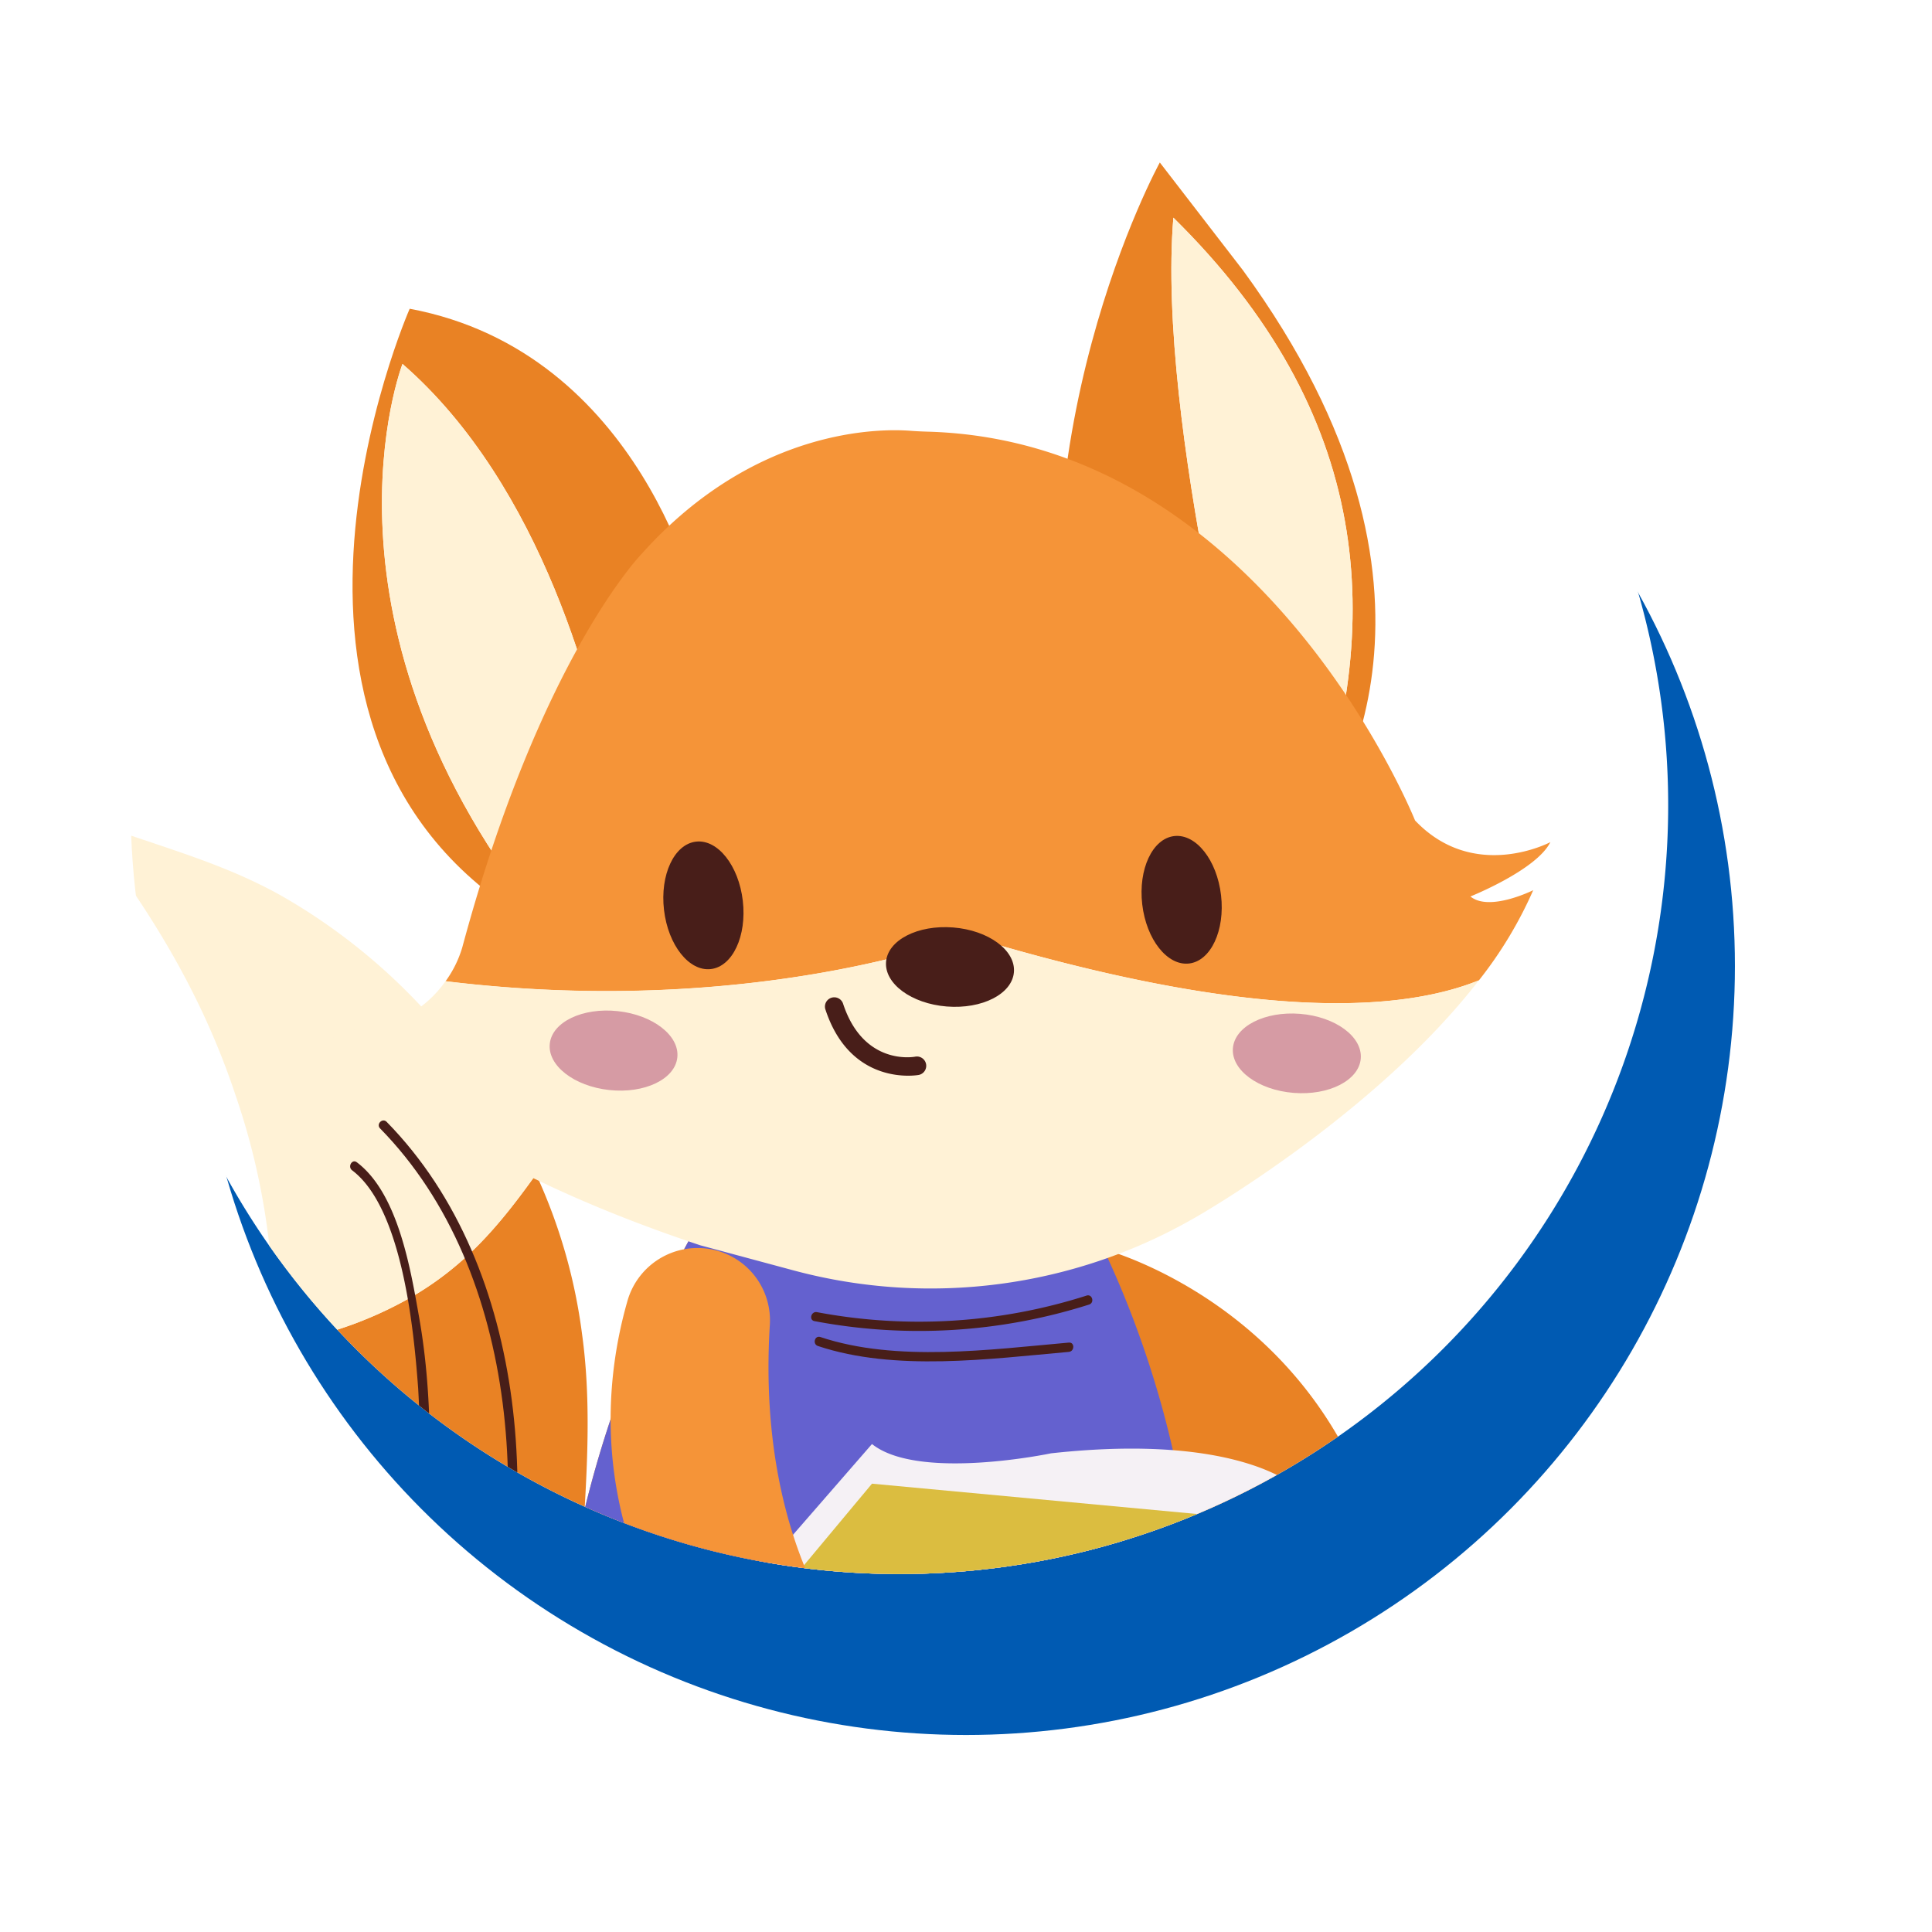 <svg xmlns="http://www.w3.org/2000/svg" xmlns:xlink="http://www.w3.org/1999/xlink" width="147.06" height="147.06" viewBox="0 0 147.06 147.06"><defs><style>.a{fill:#fff;}.b{fill:#005ab2;}.c{clip-path:url(#c);}.d{fill:#e98224;}.e{fill:#fff2d6;}.f{fill:#f59438;}.g{fill:#f5f1f5;}.h{fill:#6461cf;}.i{fill:#481e19;}.j{fill:#dbbd40;}.k{fill:#c47f5f;}.l{fill:#d69ba4;}.m{filter:url(#a);}</style><filter id="a" x="0" y="0" width="147.06" height="147.06" filterUnits="userSpaceOnUse"><feOffset dx="5" dy="5" input="SourceAlpha"/><feGaussianBlur stdDeviation="5" result="b"/><feFlood flood-opacity="0.2"/><feComposite operator="in" in2="b"/><feComposite in="SourceGraphic"/></filter><clipPath id="c"><path class="a" d="M58.52,0A58.52,58.52,0,1,1,0,58.52,58.52,58.52,0,0,1,58.52,0Z"/></clipPath></defs><g transform="translate(9.939 2.774)"><g class="m" transform="matrix(1, 0, 0, 1, -9.94, -2.77)"><circle class="b" cx="58.53" cy="58.53" r="58.53" transform="translate(10 10)"/></g><path class="a" d="M58.52,0A58.52,58.52,0,1,1,0,58.52,58.52,58.52,0,0,1,58.52,0Z"/><g class="c"><g transform="translate(-3.992 9.587)"><g transform="translate(0 49.788)"><path class="d" d="M73.606,335.131l-1.9,3.767c-3.866,2.067-11.173,1.67-15.562,1.019-9.359-1.4-16.68-9.982-19.073-18.776-2.28-8.34,1.373-15.533,2.959-23.534a32.509,32.509,0,0,0,.567-4.885,29.281,29.281,0,0,0,10.123-3.37c4.475-2.492,7.123-5.721,9.884-9.572a41.711,41.711,0,0,1,3.5,12.177c.907,6.513.127,13.325-.2,19.81C63.468,320.872,64.133,330.628,73.606,335.131Z" transform="translate(-25.746 -252.551)"/><path class="e" d="M60.218,278.779c-2.761,3.851-5.409,7.079-9.884,9.572a29.283,29.283,0,0,1-10.123,3.37,53.2,53.2,0,0,0-2.875-18.96c-2.648-7.986-6.839-14.655-11.979-21.211,5.268,2.081,10.521,3.243,15.52,6.061A45.359,45.359,0,0,1,54.568,269.7,47.434,47.434,0,0,1,60.218,278.779Z" transform="translate(-25.356 -251.549)"/></g><path class="d" d="M72.942,330.671l16.755-.236-9.114,33.347A4.87,4.87,0,0,1,75.72,368.9h0a4.87,4.87,0,0,1-4.795-4.012Z" transform="translate(-26.974 -204.561)"/><path class="d" d="M91.244,331.4,108,330.924l1.624,33.583a4.87,4.87,0,0,1-4.864,5.12h0a4.87,4.87,0,0,1-4.795-4.012Z" transform="translate(-27.695 -204.579)"/><path class="f" d="M111.515,319.586a50.736,50.736,0,0,1-.885,6.235,20.142,20.142,0,0,1-19.744,16H86.154a22.86,22.86,0,0,1-22.794-24.5c.155-2.189.423-4.5.834-6.91A83.735,83.735,0,0,1,74.8,282.105l28.786,1.161S113.115,300.046,111.515,319.586Z" transform="translate(-26.703 -202.845)"/><path class="d" d="M106.035,285.658l-3.658,10.266c12.2,9.145,15.521,17.56,16.188,22.947a5,5,0,0,0,6.364,4.144h0a5.069,5.069,0,0,0,3.641-4.946C128.3,291.36,106.035,285.658,106.035,285.658Z" transform="translate(-28.09 -202.971)"/><path class="g" d="M107.89,318.072c0,1.847-.09,3.652-.26,5.4a14.687,14.687,0,0,1-14.607,13.283h0a14.686,14.686,0,0,1-14.607-13.283c-.172-1.751-.26-3.556-.26-5.4,0-15.948,6.655-28.892,14.868-28.892S107.89,302.124,107.89,318.072Z" transform="translate(-27.23 -203.097)"/><g transform="translate(37.491 79.26)"><path class="h" d="M111.548,319.586c-1.416.665-2.817,1.246-4.176,1.755-12.135,4.474-22.189,2.592-29.651-.92A43.568,43.568,0,0,1,64.227,310.41a83.735,83.735,0,0,1,10.606-28.305l28.786,1.161S113.148,300.046,111.548,319.586Z" transform="translate(-64.227 -282.105)"/><g transform="translate(4.491 6.978)"><g transform="translate(0 22.187)"><path class="i" d="M102.747,321.492c-10.027.135-25.933-1.133-33.266-9.038-.311-.335-.81.167-.5.5,7.623,8.22,23.269,9.388,33.766,9.246A.354.354,0,0,0,102.747,321.492Z" transform="translate(-68.883 -312.343)"/><path class="i" d="M107.837,317.775c-5.8,2.937-15.322,1.473-21.412.332-.445-.084-.636.6-.188.682,6.585,1.235,15.732,2.747,21.958-.4C108.6,318.182,108.243,317.57,107.837,317.775Z" transform="translate(-69.49 -312.535)"/></g><g transform="translate(13.816)"><path class="i" d="M104.173,289.358a41.915,41.915,0,0,1-20.522,1.262c-.446-.082-.637.6-.188.683a42.722,42.722,0,0,0,20.9-1.262C104.794,289.905,104.609,289.221,104.173,289.358Z" transform="translate(-83.208 -289.34)"/><path class="i" d="M102.83,293.052c-5.985.531-13.12,1.508-18.911-.423-.433-.145-.619.539-.188.683,5.879,1.96,13.045.985,19.1.448C103.28,293.719,103.285,293.011,102.83,293.052Z" transform="translate(-83.218 -289.456)"/></g></g></g><g transform="translate(41.227 97.023)"><path class="g" d="M119.7,304.417s-4.248-4.249-18.761-2.655c0,0-10.089,2.124-13.629-.708L68.367,322.824l.884,2.478,45.135,1.77L137.4,302.823v-2.3s-.77.178-1.837.4a40.008,40.008,0,0,1-7.134.784C126.11,301.764,122.342,302.23,119.7,304.417Z" transform="translate(-68.11 -300.522)"/><path class="j" d="M68.1,327.157l19.2-23.02,30.011,2.8h6.431l14.726-4.567-24.512,26.469-10.625.559H95.5Z" transform="translate(-68.1 -300.587)"/><path class="k" d="M124.733,307.1l-20.411,22.461H96.027L117.743,307.1Z" transform="translate(-69.092 -300.755)"/></g><path class="f" d="M75.909,285.945h0a5.5,5.5,0,0,1,3.592,5.48c-.8,12.8,3.219,20.992,6.288,24.855a5,5,0,0,1-1.5,7.443h0a5.065,5.065,0,0,1-6.079-.866c-12.74-12.757-11.626-25.964-9.556-33.2A5.545,5.545,0,0,1,75.909,285.945Z" transform="translate(-26.848 -202.969)"/><g transform="translate(20.887 11.14)"><path class="d" d="M61.822,258.812l.078-.159c-18.791-23.122-11.085-42.973-11.085-42.973,10.694,9.312,14.745,25.329,16.1,32.672l6.58-13.513c-.089-.749-4.462-20.053-22.132-23.361C51.366,211.478,36.456,245.311,61.822,258.812Z" transform="translate(-47.012 -211.478)"/><path class="e" d="M61.982,258.807,67,248.506c-1.358-7.344-5.409-23.36-16.1-32.672C50.9,215.834,43.191,235.685,61.982,258.807Z" transform="translate(-47.095 -211.633)"/></g><g transform="translate(74.557)"><path class="d" d="M104.021,245.878l14.416,5.01c-.97-3.6-8.255-31.171-6.969-46.753,15.057,14.825,16.335,30.805,10.192,47.4,2.013-2.606,13.016-18.881-4.9-43.4l-6.324-8.2S98.757,221.163,104.021,245.878Z" transform="translate(-102.657 -199.928)"/><path class="e" d="M111.787,204.289c-1.287,15.582,6,43.155,6.968,46.753l2.923,1.015s.109-.122.3-.369C128.122,235.094,126.844,219.114,111.787,204.289Z" transform="translate(-102.976 -200.083)"/></g><path class="f" d="M54.353,263.01c23.581,2.879,39.679-3.466,39.679-3.466,21.608,6.543,32.983,5.822,38.979,3.395a31.353,31.353,0,0,0,4.132-6.861s-3.336,1.668-4.78.477c0,0,5.033-2.013,6.085-4.135,0,0-5.8,3.088-10.3-1.651,0,0-11.552-28.879-37.1-29.594-.426-.013-.857-.032-1.285-.064-2.262-.179-11.825-.279-20.447,9.325,0,0-7.729,7.862-13.689,29.992A8.485,8.485,0,0,1,54.353,263.01Z" transform="translate(-26.385 -200.679)"/><path class="e" d="M44.963,268.043s5.773,8.931,28.438,16.478l7.225,1.945a40.233,40.233,0,0,0,30.312-3.975l.254-.144s13.524-7.7,21.485-17.994c-6,2.427-17.372,3.148-38.979-3.4,0,0-16.1,6.345-39.679,3.466C52.663,266.345,49.982,268.555,44.963,268.043Z" transform="translate(-26.052 -202.095)"/><path class="i" d="M89.117,262.923c-.135,1.663,1.935,3.187,4.623,3.4s4.976-.954,5.11-2.616-1.935-3.187-4.623-3.4S89.251,261.261,89.117,262.923Z" transform="translate(-27.619 -202.071)"/><path class="l" d="M116.49,269.74c-.135,1.662,1.935,3.186,4.623,3.4s4.976-.954,5.11-2.617-1.935-3.186-4.623-3.4S116.624,268.078,116.49,269.74Z" transform="translate(-28.591 -202.313)"/><path class="l" d="M62.578,269.389c-.178,1.658,1.851,3.237,4.531,3.525s5-.821,5.178-2.48-1.85-3.236-4.531-3.525S62.757,267.731,62.578,269.389Z" transform="translate(-26.677 -202.304)"/><path class="i" d="M75.156,263.234c1.657-.193,2.746-2.521,2.433-5.2s-1.909-4.693-3.566-4.5-2.746,2.521-2.432,5.2S73.5,263.427,75.156,263.234Z" transform="translate(-26.995 -201.831)"/><path class="i" d="M112.9,262.794c1.656-.193,2.745-2.521,2.432-5.2s-1.909-4.692-3.565-4.5-2.746,2.521-2.433,5.2S111.248,262.987,112.9,262.794Z" transform="translate(-28.336 -201.815)"/><g transform="translate(56.846 63.548)"><path class="i" d="M84.323,266.724l.007.021c1.943,5.92,7.05,4.993,7.1,4.984a.708.708,0,0,0-.269-1.391c-.176.033-3.944.665-5.487-4.034a.708.708,0,0,0-1.352.42Z" transform="translate(-84.294 -265.815)"/></g><path class="i" d="M73.176,337.78c-8.381-4.3-10.03-17.992-8.894-26.181.063-.446-.62-.638-.682-.188-1.189,8.563.519,22.519,9.218,26.981C73.223,338.6,73.582,337.988,73.176,337.78Z" transform="translate(-26.702 -203.877)"/><path class="i" d="M49.682,275.644c-.32-.326-.821.175-.5.5,10.792,11.011,11.642,29.933,7.29,44.04-.134.436.549.623.683.188C61.589,306,60.681,286.866,49.682,275.644Z" transform="translate(-26.198 -202.612)"/><path class="i" d="M52.07,290.614c-.638-3.6-1.582-9.4-4.738-11.778-.364-.275-.717.339-.358.612,3.871,2.919,4.714,12.387,5.028,16.608a112.9,112.9,0,0,1-.1,14.132c-.023.455.685.454.708,0C52.942,303.675,53.216,297.066,52.07,290.614Z" transform="translate(-26.118 -202.727)"/></g></g></g></svg>